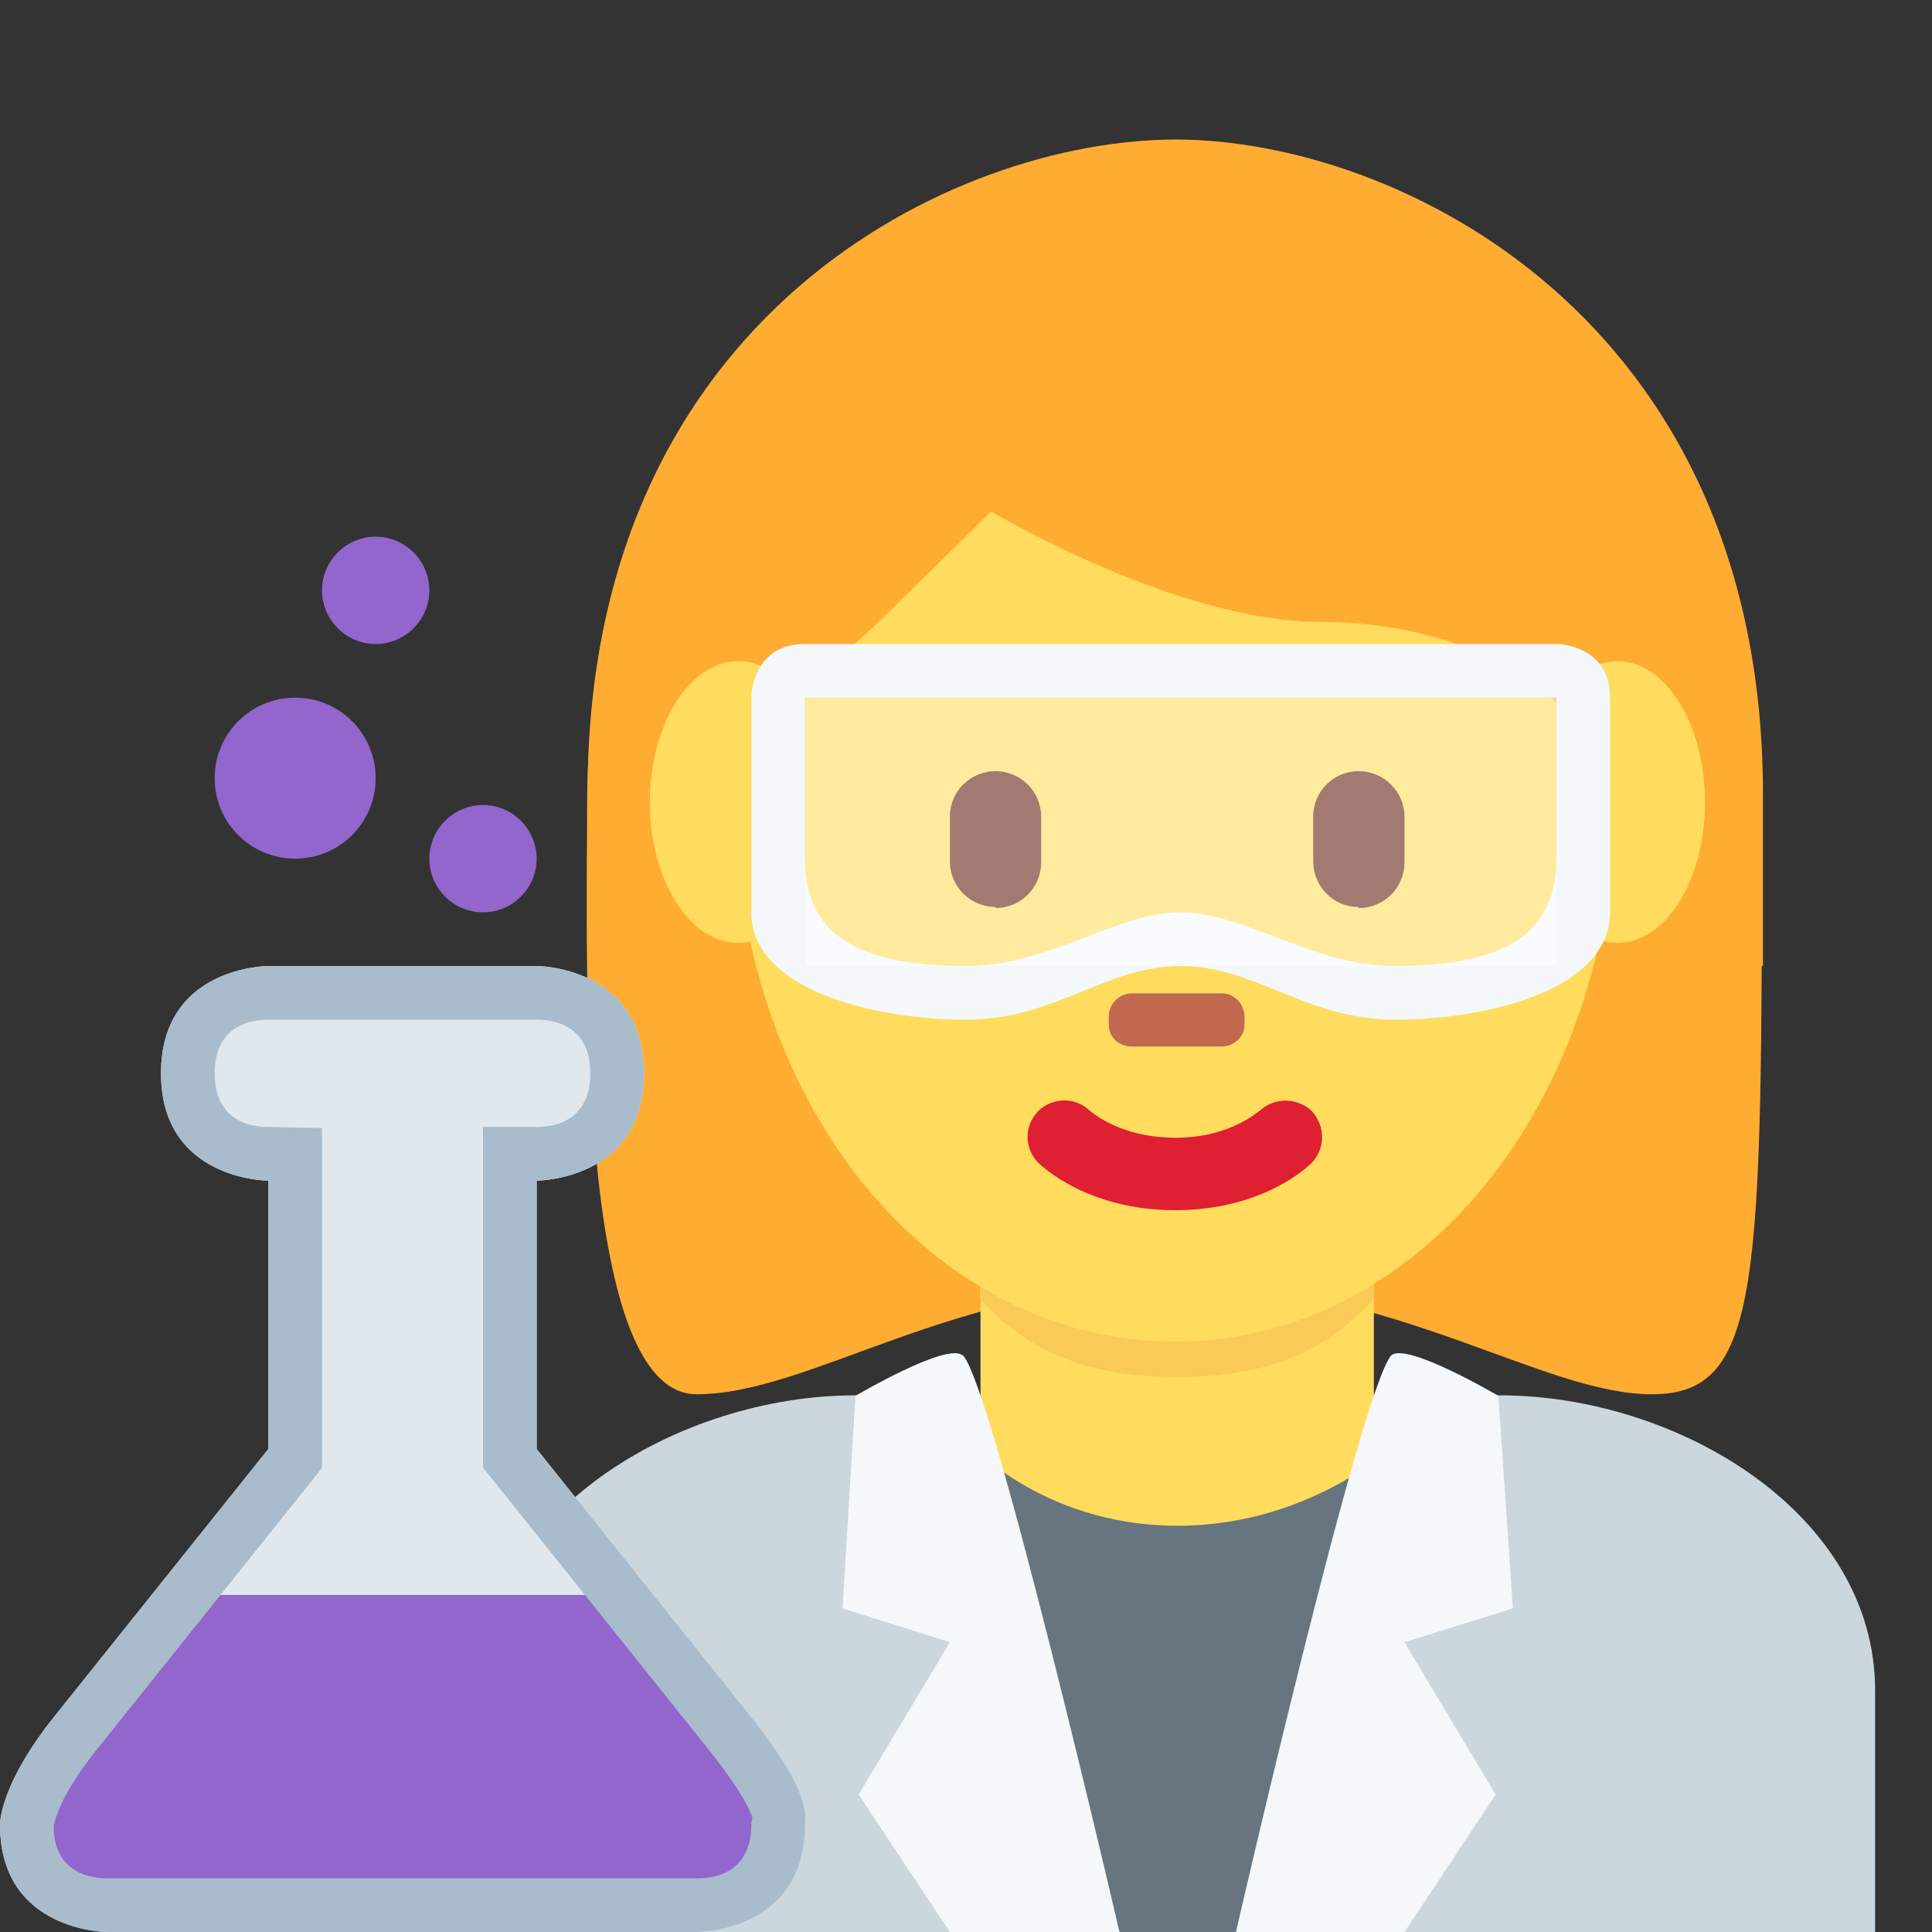 <svg xmlns="http://www.w3.org/2000/svg" viewBox="0 0 45 45" enable-background="new 0 0 45 45"><rect x="0" y="0" width="45" height="45" fill="#333333" stroke="none"/><defs><clipPath id="a"><path d="M0 36h36V0H0v36z"/></clipPath><clipPath id="b"><path d="M0 0h36v36H0V0z"/></clipPath><clipPath id="c"><path d="M0 36h36V0H0v36z"/></clipPath><clipPath id="d"><path d="M15 23h14v-5H15v5z"/></clipPath></defs><g><g><g clip-path="url(#a)" transform="matrix(1.25 0 0 -1.25 0 45)"><g><path fill="#ccd6dd" d="M34.94 0v4.5c0 3.3-3.68 5.5-7 5.5h-12c-3.3 0-7-2.2-7-5.5V0h26z"/></g><g><path fill="#ffac33" d="M21.9 31.92c4.1 0 10.93-2.05 10.93-10.95 0-8.9 0-10.95-2.05-10.95s-4.8 2.06-8.9 2.06c-4.1 0-6.78-2.06-8.9-2.06-2.28 0-2.04 8.2-2.04 10.95 0 8.9 6.84 10.95 10.95 10.95"/></g><g><path fill="#ffdc5d" d="M18.27 7.5c1.47-1.05 3.06-.43 3.77-.43.7 0 2.1-.62 3.56.44v5.67h-7.33V7.5z"/></g><g><path fill="#f9ca55" d="M18.26 11.8c1.03-1.15 2.3-1.46 3.67-1.46 1.38 0 2.65.3 3.67 1.47v2.95h-7.34V11.8z"/></g><g><path fill="#ffdc5d" d="M13.68 21.27c0 5.83 3.67 10.56 8.2 10.56 4.54 0 8.22-4.73 8.22-10.56S26.42 11 21.9 11c-4.55 0-8.22 4.44-8.22 10.27"/></g><g><path fill="#df1f32" d="M21.9 13.45c-1.62 0-2.46.8-2.55.88-.27.27-.27.7 0 .97.27.26.7.26.96 0 .05-.03.56-.5 1.6-.5 1.02 0 1.54.5 1.56.5.28.26.7.25.97 0 .26-.28.26-.7 0-.97-.1-.1-.94-.88-2.54-.88"/></g><g><path fill="#ffac33" d="M11.67 18c-.02 1-.05.2-.05.45 0 3.43 2.06-.5 2.06 1.95 0 2.44 1.36 2.68 2.73 4.05.7.68 2.06 2.02 2.06 2.02s3.43-2.06 6.16-2.06c2.74 0 5.48-1.37 5.48-4.1 0-2.74 2.05 1.58 2.05-1.84 0-.25-.02.53-.04-.47h.73c0 2 0 1.9 0 3.2 0 8.9-6.84 12.2-10.94 12.2-4.12 0-10.96-3.26-10.96-12.15 0-.8-.02-1.26 0-3.26h.73z"/></g><g><path fill="#662113" d="M18.55 19.1c-.47 0-.85.38-.85.85v.84c0 .46.38.84.85.84s.85-.38.85-.85v-.85c0-.47-.38-.85-.85-.85"/></g><g><path fill="#662113" d="M25.3 19.1c-.45 0-.83.38-.83.85v.84c0 .46.38.84.84.84.48 0 .86-.38.86-.85v-.85c0-.47-.38-.85-.85-.85"/></g><g><path fill="#c1694f" d="M22.78 16.5h-1.7c-.23 0-.42.18-.42.4v.16c0 .24.2.43.43.43h1.68c.23 0 .42-.2.42-.44v-.15c0-.22-.2-.4-.42-.4"/></g><g><path fill="#66757f" d="M19 0l-1.06 9.22s1.4-1.65 4-1.65 4.22 1.65 4.22 1.65L24.94 0H19z"/></g><g><path fill="#f5f8fa" d="M17.94 10.75C18.5 10.18 20.86 0 20.86 0H17.7L16 2.56l1.7 2.84-2 .63.24 3.96s1.73 1.02 2 .75"/></g><g><path fill="#f5f8fa" d="M25.93 10.75C25.37 10.18 23.03 0 23.03 0h3.14l1.7 2.56-1.7 2.84 2.02.63-.27 3.96s-1.73 1.02-2 .75"/></g></g></g><g><g clip-path="url(#b)" transform="matrix(1.25 0 0 -1.25 0 45)"><g><path fill="#ffdc5d" d="M15.4 21.05c0-1.45-.75-2.62-1.65-2.62-.9 0-1.64 1.17-1.64 2.62 0 1.45.74 2.63 1.65 2.63.9 0 1.64-1.18 1.64-2.63"/></g><g><path fill="#ffdc5d" d="M31.77 21.05c0-1.45-.73-2.62-1.63-2.62-.9 0-1.64 1.17-1.64 2.62 0 1.45.73 2.63 1.64 2.63.9 0 1.63-1.18 1.63-2.63"/></g></g></g><g><g clip-path="url(#c)" transform="matrix(1.25 0 0 -1.25 0 45)"><g><path fill="#e1e8ed" d="M2 0S0 0 0 2c0 .18.12.9 1 2l4 5v5s-2 0-2 2 2 2 2 2h5s2 0 2-2-2-2-2-2V9l4-5c1.15-1.44 1-1.87 1-2 0-2-2-2-2-2H2z"/></g><g><path fill="#9266cc" d="M.53 1.78L1.5.48h12.03l1 1.77-3.1 4.03h-8.4L.53 1.94"/></g><g><path fill="#9266cc" d="M8 25c0-.55-.45-1-1-1s-1 .45-1 1 .45 1 1 1 1-.45 1-1"/></g><g><path fill="#9266cc" d="M10 20c0-.55-.45-1-1-1s-1 .45-1 1 .45 1 1 1 1-.45 1-1"/></g><g><path fill="#9266cc" d="M7 21.5c0-.83-.67-1.5-1.5-1.5S4 20.67 4 21.5 4.67 23 5.5 23 7 22.33 7 21.5"/></g><g><path fill="#a8bccc" d="M10 18H5s-2 0-2-2 2-2 2-2V9L1 4C.12 2.9 0 2.18 0 2c0-2 2-2 2-2h11s2 0 2 2c0 .13.15.56-1 2l-4 5v5s2 0 2 2-2 2-2 2m0-1c.45 0 1-.2 1-1s-.55-1-1-1H9V8.65l.22-.27 4-5c.73-.92.8-1.25.8-1.26L14 2.04V2c0-.8-.55-1-1-1H2c-.45 0-1 .2-1 .97 0 0 .06.5.78 1.4l4 5 .22.28v6.33L5 15c-.45 0-1 .2-1 1s.55 1 1 1h5"/></g><g><path fill="#f5f8fa" d="M29 20c0-1.32-.85-2-3-2-1.54 0-2.8 1-4 1-1.2 0-2.46-1-4-1-2.15 0-3 .68-3 2v3h14v-3zm0 4H15c-1 0-1-1-1-1v-4c0-1.46 2.33-2 4-2s2.6 1 4 1 2.33-1 4-1 4 .54 4 2v4c0 1-1 1-1 1"/></g><g><g><g clip-path="url(#d)" opacity=".4"><g><path fill="#fff" d="M15 20v3h14v-5H15v2z"/></g></g></g></g></g></g></g></svg>